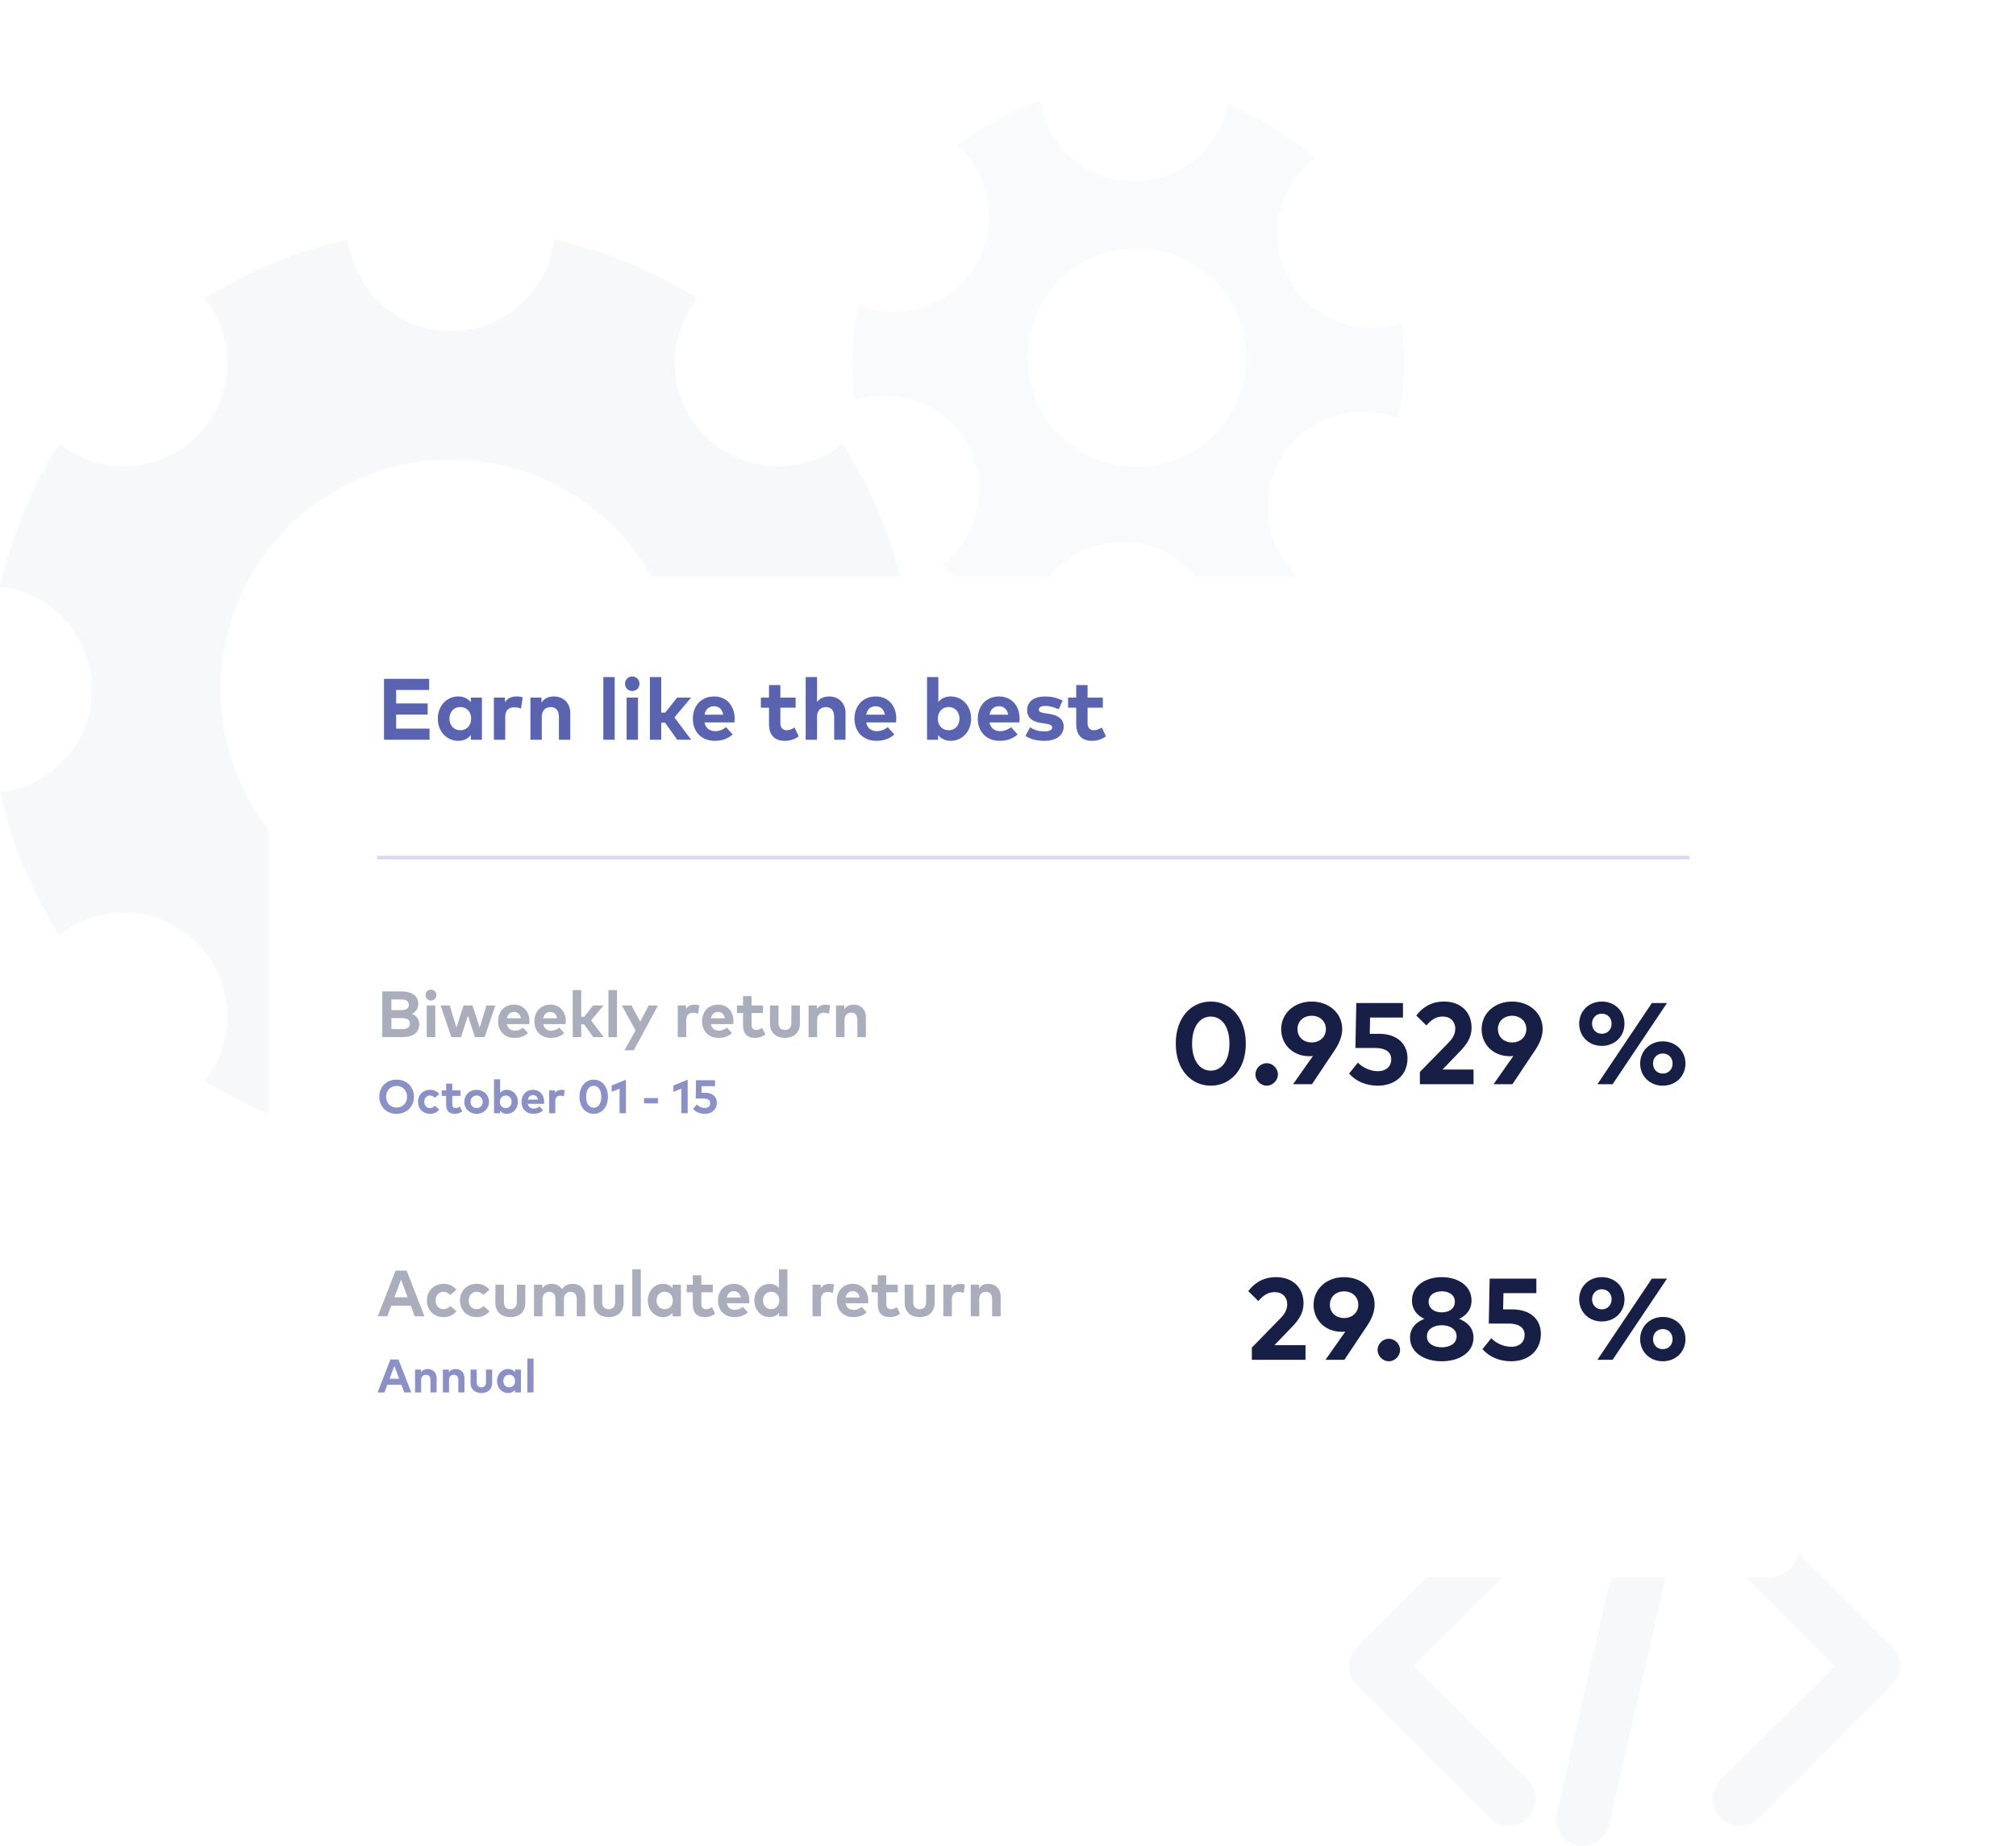 <svg width="556" height="509" viewBox="0 0 556 509" fill="none" xmlns="http://www.w3.org/2000/svg">
<path d="M124.426 288.993C109.713 288.993 97.619 300.056 96.007 314.337C81.764 311.185 68.461 305.554 56.502 297.977C65.438 286.781 64.699 270.422 54.352 260.03C43.939 249.638 27.546 248.967 16.326 257.951C8.801 246.017 3.158 232.675 -6.6643e-06 218.461C14.31 216.852 25.329 204.851 25.329 190.168C25.329 175.485 14.31 163.417 -4.1879e-06 161.808C3.225 147.594 8.801 134.252 16.326 122.318C27.546 131.302 43.939 130.632 54.352 120.24C64.766 109.848 65.438 93.489 56.435 82.292C68.394 74.783 81.764 69.218 96.007 66C97.619 80.281 109.713 91.276 124.426 91.276C139.14 91.276 151.166 80.281 152.778 66C167.021 69.151 180.391 74.783 192.35 82.292C183.347 93.489 184.019 109.848 194.433 120.24C204.846 130.565 221.239 131.302 232.459 122.385C240.051 134.319 245.695 147.594 248.852 161.808C234.542 163.417 223.456 175.485 223.456 190.168C223.456 204.851 234.542 216.852 248.852 218.461C245.695 232.675 240.051 245.95 232.526 257.884C221.306 248.967 204.913 249.638 194.433 260.03C184.019 270.489 183.347 286.848 192.283 298.045C180.324 305.554 167.021 311.185 152.778 314.337C151.166 300.056 139.14 288.993 124.426 288.993ZM187.916 190.168C187.916 155.171 159.497 126.743 124.426 126.743C89.356 126.743 60.869 155.171 60.869 190.168C60.869 225.166 89.356 253.593 124.426 253.593C159.497 253.593 187.916 225.166 187.916 190.168Z" fill="#F7F8FA"/>
<path d="M374.151 464.683C371.283 461.792 371.283 457.129 374.151 454.237L410.912 417.615C413.656 414.568 418.364 414.351 421.388 417.086C424.444 419.822 424.662 424.517 421.918 427.532C421.762 427.719 421.575 427.874 421.388 428.061L389.897 459.46L421.419 490.891C424.288 493.782 424.288 498.445 421.419 501.337C420.016 502.736 418.114 503.513 416.15 503.513C414.155 503.513 412.253 502.736 410.85 501.337L374.151 464.683ZM474.393 490.891L506.009 459.46L474.487 428.03C471.587 425.107 471.618 420.413 474.549 417.522C477.48 414.63 482.188 414.661 485.088 417.584L521.849 454.237C524.717 457.129 524.717 461.792 521.849 464.683L485.088 501.337C483.716 502.736 481.814 503.513 479.85 503.513C477.886 503.513 475.984 502.736 474.581 501.337C471.681 498.476 471.65 493.813 474.518 490.891H474.393ZM429.401 499.875L448.608 415.75C449.512 411.77 453.503 409.283 457.494 410.185C461.485 411.086 463.979 415.066 463.075 419.045L443.806 503.171C443.058 506.528 440.065 508.922 436.604 508.953C436.043 509.016 435.481 509.016 434.92 508.953C430.929 508.052 428.435 504.072 429.339 500.093C429.37 500.031 429.37 499.969 429.401 499.875Z" fill="#F7F8FA"/>
<path opacity="0.8" d="M335.41 171.725C333.59 159.368 323.082 149.759 310.114 149.501C297.146 149.243 286.173 158.416 283.867 170.651C275.065 167.305 266.882 162.33 259.855 155.877C269.765 148.255 273.089 134.374 267.052 122.925C261.059 111.57 247.742 106.432 235.818 110.316C234.585 101.507 234.948 92.634 236.806 84.092C248.396 88.778 262.016 84.549 268.825 73.59C275.681 62.609 273.379 48.509 264.019 40.209C268.404 36.727 273.249 33.722 278.507 31.217C281.301 29.885 284.069 28.74 286.926 27.785C288.746 40.142 299.254 49.751 312.222 50.009C325.19 50.267 336.163 41.094 338.47 28.859C347.271 32.205 355.454 37.18 362.482 43.633C352.572 51.255 349.248 65.136 355.285 76.585C361.277 87.94 374.595 93.078 386.519 89.194C387.752 98.003 387.389 106.876 385.531 115.418C373.941 110.733 360.321 114.961 353.512 125.92C346.656 136.901 348.957 151.001 358.318 159.301C353.932 162.783 349.087 165.788 343.83 168.293C341.035 169.625 338.268 170.77 335.41 171.725ZM340.772 85.648C333.609 70.617 315.647 64.27 300.585 71.448C285.522 78.625 279.138 96.574 286.301 111.605C293.464 126.636 311.426 132.983 326.488 125.805C341.551 118.627 347.935 100.679 340.772 85.648Z" fill="#F7F8FA"/>
<g filter="url(#filter0_dd)">
<rect x="74" y="149" width="422" height="276" rx="8" fill="white"/>
</g>
<path d="M118.46 200.928H109.256V197.064H117.944V193.992H109.256V190.272H118.364V187.2H105.908V204H118.46V200.928ZM132.912 192.372H129.852V193.656C129.084 192.708 127.968 192.06 126.372 192.06C123.168 192.06 120.744 194.688 120.744 198.18C120.744 201.672 123.168 204.3 126.372 204.3C127.968 204.3 129.096 203.652 129.852 202.716V204H132.912V192.372ZM126.948 194.976C128.736 194.976 129.948 196.344 129.948 198.18C129.948 200.016 128.736 201.384 126.948 201.384C125.112 201.384 123.948 199.956 123.948 198.18C123.948 196.404 125.112 194.976 126.948 194.976ZM142.519 192.06C141.091 192.06 139.975 192.552 139.243 193.644V192.372H136.207V204H139.339V197.664C139.339 195.936 140.335 195.048 141.787 195.048C142.423 195.048 143.167 195.192 143.683 195.42L144.151 192.312C143.719 192.156 143.191 192.06 142.519 192.06ZM152.753 192.06C151.433 192.06 150.161 192.504 149.333 193.74V192.372H146.285V204H149.417V197.628C149.417 195.876 150.533 195 151.877 195C153.305 195 154.145 195.924 154.145 197.604V204H157.277V196.596C157.277 193.896 155.393 192.06 152.753 192.06ZM169.526 186.72H166.394V204H169.526V186.72ZM175.948 192.372H172.816V204H175.948V192.372ZM174.364 186.552C173.236 186.552 172.372 187.44 172.372 188.568C172.372 189.696 173.236 190.56 174.364 190.56C175.492 190.56 176.368 189.696 176.368 188.568C176.368 187.44 175.492 186.552 174.364 186.552ZM182.37 186.72H179.238V204H182.37V199.296H183.426L186.774 204H190.626L186.006 197.844L190.59 192.372H186.75L183.474 196.512H182.37V186.72ZM196.96 192.06C193.48 192.06 191.08 194.556 191.08 198.216C191.08 201.876 193.552 204.3 197.116 204.3C199.072 204.3 200.752 203.748 202.072 202.536L200.236 200.52C199.396 201.228 198.304 201.636 197.296 201.636C195.82 201.636 194.644 200.904 194.308 199.224H202.552C202.588 198.96 202.612 198.528 202.612 198.168C202.6 194.544 200.308 192.06 196.96 192.06ZM196.936 194.76C198.28 194.76 199.18 195.6 199.468 197.088H194.32C194.596 195.648 195.46 194.76 196.936 194.76ZM219.432 192.372H215.22V188.916H212.088V192.372H209.844V195.156H212.088V199.656C212.088 202.668 213.564 204.3 216.444 204.3C218.1 204.3 219.276 203.772 220.296 203.076L219.144 200.628C218.508 201.012 217.704 201.384 216.96 201.384C215.988 201.384 215.22 200.856 215.22 199.404V195.156H219.432V192.372ZM225.331 186.708H222.199V204H225.331V197.628C225.331 195.876 226.447 195 227.791 195C229.219 195 230.059 195.924 230.059 197.604V204H233.191V196.596C233.191 193.896 231.307 192.06 228.667 192.06C227.395 192.06 226.159 192.468 225.331 193.62V186.708ZM241.538 192.06C238.058 192.06 235.658 194.556 235.658 198.216C235.658 201.876 238.13 204.3 241.694 204.3C243.65 204.3 245.33 203.748 246.65 202.536L244.814 200.52C243.974 201.228 242.882 201.636 241.874 201.636C240.398 201.636 239.222 200.904 238.886 199.224H247.13C247.166 198.96 247.19 198.528 247.19 198.168C247.178 194.544 244.886 192.06 241.538 192.06ZM241.514 194.76C242.858 194.76 243.758 195.6 244.046 197.088H238.898C239.174 195.648 240.038 194.76 241.514 194.76ZM262.195 192.06C260.635 192.06 259.543 192.672 258.787 193.584V186.72H255.667V204H258.727V202.716C259.483 203.652 260.599 204.3 262.207 204.3C265.411 204.3 267.835 201.672 267.835 198.18C267.835 194.688 265.411 192.06 262.195 192.06ZM261.619 194.976C263.467 194.976 264.619 196.404 264.619 198.18C264.619 199.956 263.467 201.384 261.619 201.384C259.843 201.384 258.631 200.016 258.631 198.18C258.631 196.344 259.843 194.976 261.619 194.976ZM275.546 192.06C272.066 192.06 269.666 194.556 269.666 198.216C269.666 201.876 272.138 204.3 275.702 204.3C277.658 204.3 279.338 203.748 280.658 202.536L278.822 200.52C277.982 201.228 276.89 201.636 275.882 201.636C274.406 201.636 273.23 200.904 272.894 199.224H281.138C281.174 198.96 281.198 198.528 281.198 198.168C281.186 194.544 278.894 192.06 275.546 192.06ZM275.522 194.76C276.866 194.76 277.766 195.6 278.054 197.088H272.906C273.182 195.648 274.046 194.76 275.522 194.76ZM293.048 193.176C291.5 192.42 290.048 192.072 288.188 192.072C285.128 192.072 283.28 193.488 283.28 195.876C283.28 197.856 284.612 199.032 287.3 199.404L288.248 199.536C289.592 199.728 290.18 200.04 290.18 200.604C290.18 201.288 289.484 201.696 288.032 201.696C286.28 201.696 285.068 201.216 284.072 200.556L282.836 202.932C284.348 204 286.424 204.3 288.008 204.3C291.38 204.3 293.348 202.752 293.348 200.352C293.348 198.384 291.944 197.256 289.424 196.872L288.392 196.716C287.336 196.56 286.496 196.392 286.496 195.72C286.496 195.084 287.096 194.664 288.284 194.664C289.592 194.676 291.068 195.156 291.992 195.612L293.048 193.176ZM304.158 192.372H299.946V188.916H296.814V192.372H294.57V195.156H296.814V199.656C296.814 202.668 298.29 204.3 301.17 204.3C302.826 204.3 304.002 203.772 305.022 203.076L303.87 200.628C303.234 201.012 302.43 201.384 301.686 201.384C300.714 201.384 299.946 200.856 299.946 199.404V195.156H304.158V192.372Z" fill="#5A63AF"/>
<line opacity="0.24" x1="104" y1="236.5" x2="466" y2="236.5" stroke="#5A63AF"/>
<path opacity="0.6" d="M105.431 273.4V286H110.885C113.909 286 115.628 284.812 115.628 282.391C115.628 281.032 114.683 279.952 113.531 279.565C114.584 279.178 115.358 278.161 115.358 276.892C115.358 274.489 113.513 273.4 110.579 273.4H105.431ZM110.759 280.762C112.145 280.762 113.018 281.086 113.018 282.265C113.018 283.471 112.145 283.795 110.759 283.795L107.942 283.786V280.762H110.759ZM110.507 275.614C111.749 275.614 112.739 275.884 112.739 277.072C112.739 278.296 111.767 278.557 110.516 278.557H107.942V275.614H110.507ZM120.045 277.279H117.696V286H120.045V277.279ZM118.857 272.914C118.011 272.914 117.363 273.58 117.363 274.426C117.363 275.272 118.011 275.92 118.857 275.92C119.703 275.92 120.36 275.272 120.36 274.426C120.36 273.58 119.703 272.914 118.857 272.914ZM130.315 277.279H127.84L125.887 283.372L124.024 277.279H121.522L124.474 286H127.138L129.055 280.105L130.99 286H133.672L136.624 277.279H134.167L132.295 283.399L130.315 277.279ZM141.781 277.045C139.171 277.045 137.371 278.917 137.371 281.662C137.371 284.407 139.225 286.225 141.898 286.225C143.365 286.225 144.625 285.811 145.615 284.902L144.238 283.39C143.608 283.921 142.789 284.227 142.033 284.227C140.926 284.227 140.044 283.678 139.792 282.418H145.975C146.002 282.22 146.02 281.896 146.02 281.626C146.011 278.908 144.292 277.045 141.781 277.045ZM141.763 279.07C142.771 279.07 143.446 279.7 143.662 280.816H139.801C140.008 279.736 140.656 279.07 141.763 279.07ZM151.8 277.045C149.19 277.045 147.39 278.917 147.39 281.662C147.39 284.407 149.244 286.225 151.917 286.225C153.384 286.225 154.644 285.811 155.634 284.902L154.257 283.39C153.627 283.921 152.808 284.227 152.052 284.227C150.945 284.227 150.063 283.678 149.811 282.418H155.994C156.021 282.22 156.039 281.896 156.039 281.626C156.03 278.908 154.311 277.045 151.8 277.045ZM151.782 279.07C152.79 279.07 153.465 279.7 153.681 280.816H149.82C150.027 279.736 150.675 279.07 151.782 279.07ZM160.299 273.04H157.95V286H160.299V282.472H161.091L163.602 286H166.491L163.026 281.383L166.464 277.279H163.584L161.127 280.384H160.299V273.04ZM170.16 273.04H167.811V286H170.16V273.04ZM181.466 277.279H178.892L176.57 281.761L174.176 277.279H171.512L175.274 284.146L172.223 289.636H174.797L181.466 277.279ZM191.653 277.045C190.582 277.045 189.745 277.414 189.196 278.233V277.279H186.919V286H189.268V281.248C189.268 279.952 190.015 279.286 191.104 279.286C191.581 279.286 192.139 279.394 192.526 279.565L192.877 277.234C192.553 277.117 192.157 277.045 191.653 277.045ZM198.048 277.045C195.438 277.045 193.638 278.917 193.638 281.662C193.638 284.407 195.492 286.225 198.165 286.225C199.632 286.225 200.892 285.811 201.882 284.902L200.505 283.39C199.875 283.921 199.056 284.227 198.3 284.227C197.193 284.227 196.311 283.678 196.059 282.418H202.242C202.269 282.22 202.287 281.896 202.287 281.626C202.278 278.908 200.559 277.045 198.048 277.045ZM198.03 279.07C199.038 279.07 199.713 279.7 199.929 280.816H196.068C196.275 279.736 196.923 279.07 198.03 279.07ZM210.437 277.279H207.278V274.687H204.929V277.279H203.246V279.367H204.929V282.742C204.929 285.001 206.036 286.225 208.196 286.225C209.438 286.225 210.32 285.829 211.085 285.307L210.221 283.471C209.744 283.759 209.141 284.038 208.583 284.038C207.854 284.038 207.278 283.642 207.278 282.553V279.367H210.437V277.279ZM220.605 277.279H218.265V282.076C218.265 283.471 217.491 284.038 216.483 284.038C215.466 284.038 214.701 283.471 214.701 282.076V277.279H212.352V282.283C212.352 285.037 214.296 286.225 216.483 286.225C218.661 286.225 220.605 285.037 220.605 282.283V277.279ZM227.74 277.045C226.669 277.045 225.832 277.414 225.283 278.233V277.279H223.006V286H225.355V281.248C225.355 279.952 226.102 279.286 227.191 279.286C227.668 279.286 228.226 279.394 228.613 279.565L228.964 277.234C228.64 277.117 228.244 277.045 227.74 277.045ZM235.416 277.045C234.426 277.045 233.472 277.378 232.851 278.305V277.279H230.565V286H232.914V281.221C232.914 279.907 233.751 279.25 234.759 279.25C235.83 279.25 236.46 279.943 236.46 281.203V286H238.809V280.447C238.809 278.422 237.396 277.045 235.416 277.045Z" fill="#72778E"/>
<path opacity="0.7" d="M109.376 297.731C106.574 297.731 104.598 299.733 104.598 302.45C104.598 305.167 106.574 307.169 109.376 307.169C112.177 307.169 114.16 305.167 114.16 302.45C114.16 299.733 112.177 297.731 109.376 297.731ZM109.376 299.473C111.053 299.473 112.262 300.682 112.262 302.45C112.262 304.218 111.053 305.427 109.376 305.427C107.705 305.427 106.49 304.218 106.49 302.45C106.49 300.682 107.705 299.473 109.376 299.473ZM118.633 300.532C116.624 300.532 115.279 301.943 115.279 303.847C115.279 305.758 116.624 307.163 118.633 307.163C119.686 307.163 120.57 306.74 121.161 305.979L119.952 304.946C119.595 305.336 119.127 305.583 118.581 305.583C117.703 305.583 117.008 304.9 117.008 303.847C117.008 302.801 117.71 302.112 118.587 302.112C119.14 302.112 119.549 302.333 119.933 302.742L121.155 301.722C120.576 300.961 119.686 300.532 118.633 300.532ZM127.018 300.701H124.736V298.829H123.04V300.701H121.824V302.209H123.04V304.647C123.04 306.278 123.839 307.163 125.399 307.163C126.296 307.163 126.933 306.876 127.486 306.499L126.862 305.173C126.517 305.381 126.082 305.583 125.679 305.583C125.152 305.583 124.736 305.297 124.736 304.51V302.209H127.018V300.701ZM131.45 300.532C129.493 300.532 128.05 301.949 128.05 303.847C128.05 305.745 129.493 307.163 131.45 307.163C133.413 307.163 134.862 305.745 134.862 303.847C134.862 301.949 133.413 300.532 131.45 300.532ZM131.45 302.112C132.405 302.112 133.127 302.827 133.127 303.847C133.127 304.868 132.405 305.583 131.45 305.583C130.494 305.583 129.779 304.868 129.779 303.847C129.779 302.827 130.494 302.112 131.45 302.112ZM139.784 300.532C138.939 300.532 138.347 300.864 137.938 301.358V297.64H136.248V307H137.905V306.304C138.315 306.811 138.919 307.163 139.79 307.163C141.526 307.163 142.839 305.739 142.839 303.847C142.839 301.956 141.526 300.532 139.784 300.532ZM139.472 302.112C140.473 302.112 141.097 302.885 141.097 303.847C141.097 304.809 140.473 305.583 139.472 305.583C138.51 305.583 137.853 304.842 137.853 303.847C137.853 302.853 138.51 302.112 139.472 302.112ZM147.016 300.532C145.131 300.532 143.831 301.884 143.831 303.867C143.831 305.849 145.17 307.163 147.1 307.163C148.16 307.163 149.07 306.863 149.785 306.207L148.79 305.115C148.335 305.498 147.744 305.719 147.198 305.719C146.398 305.719 145.761 305.323 145.579 304.413H150.045C150.064 304.27 150.077 304.036 150.077 303.841C150.071 301.878 148.829 300.532 147.016 300.532ZM147.003 301.995C147.731 301.995 148.218 302.45 148.374 303.256H145.586C145.735 302.476 146.203 301.995 147.003 301.995ZM154.876 300.532C154.102 300.532 153.498 300.799 153.101 301.39V300.701H151.457V307H153.153V303.568C153.153 302.632 153.693 302.151 154.479 302.151C154.824 302.151 155.227 302.229 155.506 302.352L155.76 300.669C155.526 300.584 155.24 300.532 154.876 300.532ZM163.737 297.737C161.56 297.737 159.818 299.506 159.818 302.45C159.818 305.394 161.56 307.163 163.737 307.163C165.908 307.163 167.663 305.394 167.663 302.45C167.663 299.506 165.908 297.737 163.737 297.737ZM163.737 299.421C164.907 299.421 165.83 300.461 165.83 302.45C165.83 304.439 164.907 305.479 163.737 305.479C162.574 305.479 161.644 304.439 161.644 302.45C161.644 300.461 162.574 299.421 163.737 299.421ZM172.623 297.757L168.691 299.343V301.111L170.868 300.227V307H172.623V297.757ZM181.459 302.801H177.618V304.283H181.459V302.801ZM189.66 297.757L185.728 299.343V301.111L187.905 300.227V307H189.66V297.757ZM197.196 297.9H191.963L191.866 302.938H194.03C195.454 302.938 195.883 303.535 195.883 304.218C195.883 304.939 195.382 305.537 194.368 305.537C193.53 305.537 192.639 305.115 192.145 304.575L191.157 305.804C191.911 306.655 193.023 307.163 194.381 307.163C196.221 307.163 197.703 306.045 197.703 304.088C197.703 302.567 196.637 301.351 194.518 301.351H193.471L193.51 299.531H197.196V297.9Z" fill="#5A63AF"/>
<path d="M333.921 276.2C328.561 276.2 324.273 280.552 324.273 287.8C324.273 295.048 328.561 299.4 333.921 299.4C339.265 299.4 343.585 295.048 343.585 287.8C343.585 280.552 339.265 276.2 333.921 276.2ZM333.921 280.344C336.801 280.344 339.073 282.904 339.073 287.8C339.073 292.696 336.801 295.256 333.921 295.256C331.057 295.256 328.769 292.696 328.769 287.8C328.769 282.904 331.057 280.344 333.921 280.344ZM349.354 293.192C347.69 293.192 346.234 294.616 346.234 296.28C346.234 297.96 347.69 299.4 349.354 299.4C351.002 299.4 352.442 297.96 352.442 296.28C352.442 294.616 351.002 293.192 349.354 293.192ZM356.617 299H361.833L368.041 289.704C369.401 287.672 370.169 285.8 370.169 283.752C370.169 279.416 366.537 276.2 361.753 276.2C356.937 276.2 353.337 279.448 353.337 283.832C353.337 288.024 356.553 291.272 361.097 291.272C361.481 291.272 361.801 291.256 362.105 291.208L356.617 299ZM361.753 287.48C359.497 287.48 357.833 285.96 357.833 283.8C357.833 281.624 359.497 280.12 361.753 280.12C363.993 280.12 365.673 281.624 365.673 283.8C365.673 285.96 363.993 287.48 361.753 287.48ZM386.936 276.6H374.056L373.816 289H379.144C382.648 289 383.704 290.472 383.704 292.152C383.704 293.928 382.472 295.4 379.976 295.4C377.912 295.4 375.72 294.36 374.504 293.032L372.072 296.056C373.928 298.152 376.664 299.4 380.008 299.4C384.536 299.4 388.184 296.648 388.184 291.832C388.184 288.088 385.56 285.096 380.344 285.096H377.768L377.864 280.616H386.936V276.6ZM393.387 282.792C394.539 281.48 395.803 280.328 397.931 280.328C399.995 280.328 401.355 281.72 401.355 283.672C401.355 285.08 400.699 286.312 399.515 287.512L391.595 295.624V299H406.395V294.952H397.835L402.619 289.976C404.459 288.072 405.851 286.168 405.851 283.432C405.851 279.144 402.939 276.2 398.251 276.2C394.091 276.2 391.819 278.472 390.603 280.056L393.387 282.792ZM411.899 299H417.115L423.323 289.704C424.683 287.672 425.451 285.8 425.451 283.752C425.451 279.416 421.819 276.2 417.035 276.2C412.219 276.2 408.618 279.448 408.618 283.832C408.618 288.024 411.835 291.272 416.378 291.272C416.763 291.272 417.083 291.256 417.387 291.208L411.899 299ZM417.035 287.48C414.779 287.48 413.115 285.96 413.115 283.8C413.115 281.624 414.779 280.12 417.035 280.12C419.275 280.12 420.955 281.624 420.955 283.8C420.955 285.96 419.275 287.48 417.035 287.48ZM441.768 276.2C438.2 276.2 435.528 278.808 435.528 282.296C435.528 285.816 438.2 288.424 441.768 288.424C445.352 288.424 448.024 285.816 448.024 282.296C448.024 278.808 445.352 276.2 441.768 276.2ZM441.768 279.544C443.336 279.544 444.472 280.696 444.472 282.296C444.472 283.928 443.336 285.08 441.768 285.08C440.232 285.08 439.08 283.928 439.08 282.296C439.08 280.696 440.232 279.544 441.768 279.544ZM459.752 276.6H455.576L440.552 299H444.744L459.752 276.6ZM458.584 287.176C455.016 287.176 452.344 289.832 452.344 293.288C452.344 296.792 455.016 299.4 458.584 299.4C462.168 299.4 464.84 296.792 464.84 293.288C464.84 289.8 462.168 287.176 458.584 287.176ZM458.584 290.52C460.152 290.52 461.288 291.672 461.288 293.288C461.288 294.904 460.152 296.056 458.584 296.056C457.032 296.056 455.896 294.904 455.896 293.288C455.896 291.672 457.032 290.52 458.584 290.52Z" fill="#171F46"/>
<path opacity="0.6" d="M112.154 350.4H109.094L104.189 363H106.808L107.906 360.066H113.279L114.377 363H117.059L112.154 350.4ZM110.597 352.884L112.415 357.753H108.77L110.597 352.884ZM122.38 354.045C119.599 354.045 117.736 355.998 117.736 358.635C117.736 361.281 119.599 363.225 122.38 363.225C123.838 363.225 125.062 362.64 125.881 361.587L124.207 360.156C123.712 360.696 123.064 361.038 122.308 361.038C121.093 361.038 120.13 360.093 120.13 358.635C120.13 357.186 121.102 356.232 122.317 356.232C123.082 356.232 123.649 356.538 124.18 357.105L125.872 355.692C125.071 354.639 123.838 354.045 122.38 354.045ZM131.503 354.045C128.722 354.045 126.859 355.998 126.859 358.635C126.859 361.281 128.722 363.225 131.503 363.225C132.961 363.225 134.185 362.64 135.004 361.587L133.33 360.156C132.835 360.696 132.187 361.038 131.431 361.038C130.216 361.038 129.253 360.093 129.253 358.635C129.253 357.186 130.225 356.232 131.44 356.232C132.205 356.232 132.772 356.538 133.303 357.105L134.995 355.692C134.194 354.639 132.961 354.045 131.503 354.045ZM144.879 354.279H142.539V359.076C142.539 360.471 141.765 361.038 140.757 361.038C139.74 361.038 138.975 360.471 138.975 359.076V354.279H136.626V359.283C136.626 362.037 138.57 363.225 140.757 363.225C142.935 363.225 144.879 362.037 144.879 359.283V354.279ZM157.972 354.045C156.829 354.045 155.686 354.432 155.011 355.539C154.426 354.612 153.391 354.045 152.131 354.045C151.141 354.045 150.187 354.378 149.566 355.305V354.279H147.28V363H149.629V358.221C149.629 356.907 150.466 356.25 151.474 356.25C152.545 356.25 153.175 356.943 153.175 358.203V363H155.524V358.221C155.524 356.907 156.361 356.25 157.369 356.25C158.431 356.25 159.07 356.943 159.07 358.203V363H161.41V357.447C161.41 355.422 160.024 354.045 157.972 354.045ZM171.984 354.279H169.644V359.076C169.644 360.471 168.87 361.038 167.862 361.038C166.845 361.038 166.08 360.471 166.08 359.076V354.279H163.731V359.283C163.731 362.037 165.675 363.225 167.862 363.225C170.04 363.225 171.984 362.037 171.984 359.283V354.279ZM176.734 350.04H174.385V363H176.734V350.04ZM187.788 354.279H185.493V355.242C184.917 354.531 184.08 354.045 182.883 354.045C180.48 354.045 178.662 356.016 178.662 358.635C178.662 361.254 180.48 363.225 182.883 363.225C184.08 363.225 184.926 362.739 185.493 362.037V363H187.788V354.279ZM183.315 356.232C184.656 356.232 185.565 357.258 185.565 358.635C185.565 360.012 184.656 361.038 183.315 361.038C181.938 361.038 181.065 359.967 181.065 358.635C181.065 357.303 181.938 356.232 183.315 356.232ZM196.585 354.279H193.426V351.687H191.077V354.279H189.394V356.367H191.077V359.742C191.077 362.001 192.184 363.225 194.344 363.225C195.586 363.225 196.468 362.829 197.233 362.307L196.369 360.471C195.892 360.759 195.289 361.038 194.731 361.038C194.002 361.038 193.426 360.642 193.426 359.553V356.367H196.585V354.279ZM202.425 354.045C199.815 354.045 198.015 355.917 198.015 358.662C198.015 361.407 199.869 363.225 202.542 363.225C204.009 363.225 205.269 362.811 206.259 361.902L204.882 360.39C204.252 360.921 203.433 361.227 202.677 361.227C201.57 361.227 200.688 360.678 200.436 359.418H206.619C206.646 359.22 206.664 358.896 206.664 358.626C206.655 355.908 204.936 354.045 202.425 354.045ZM202.407 356.07C203.415 356.07 204.09 356.7 204.306 357.816H200.445C200.652 356.736 201.3 356.07 202.407 356.07ZM212.256 354.045C209.853 354.045 208.035 356.016 208.035 358.635C208.035 361.254 209.853 363.225 212.256 363.225C213.453 363.225 214.299 362.739 214.866 362.037V363H217.161V350.04H214.821V355.188C214.254 354.504 213.426 354.045 212.256 354.045ZM212.688 356.232C214.029 356.232 214.938 357.258 214.938 358.635C214.938 360.012 214.029 361.038 212.688 361.038C211.311 361.038 210.438 359.967 210.438 358.635C210.438 357.303 211.311 356.232 212.688 356.232ZM228.813 354.045C227.742 354.045 226.905 354.414 226.356 355.233V354.279H224.079V363H226.428V358.248C226.428 356.952 227.175 356.286 228.264 356.286C228.741 356.286 229.299 356.394 229.686 356.565L230.037 354.234C229.713 354.117 229.317 354.045 228.813 354.045ZM235.208 354.045C232.598 354.045 230.798 355.917 230.798 358.662C230.798 361.407 232.652 363.225 235.325 363.225C236.792 363.225 238.052 362.811 239.042 361.902L237.665 360.39C237.035 360.921 236.216 361.227 235.46 361.227C234.353 361.227 233.471 360.678 233.219 359.418H239.402C239.429 359.22 239.447 358.896 239.447 358.626C239.438 355.908 237.719 354.045 235.208 354.045ZM235.19 356.07C236.198 356.07 236.873 356.7 237.089 357.816H233.228C233.435 356.736 234.083 356.07 235.19 356.07ZM247.597 354.279H244.438V351.687H242.089V354.279H240.406V356.367H242.089V359.742C242.089 362.001 243.196 363.225 245.356 363.225C246.598 363.225 247.48 362.829 248.245 362.307L247.381 360.471C246.904 360.759 246.301 361.038 245.743 361.038C245.014 361.038 244.438 360.642 244.438 359.553V356.367H247.597V354.279ZM257.766 354.279H255.426V359.076C255.426 360.471 254.652 361.038 253.644 361.038C252.627 361.038 251.862 360.471 251.862 359.076V354.279H249.513V359.283C249.513 362.037 251.457 363.225 253.644 363.225C255.822 363.225 257.766 362.037 257.766 359.283V354.279ZM264.901 354.045C263.83 354.045 262.993 354.414 262.444 355.233V354.279H260.167V363H262.516V358.248C262.516 356.952 263.263 356.286 264.352 356.286C264.829 356.286 265.387 356.394 265.774 356.565L266.125 354.234C265.801 354.117 265.405 354.045 264.901 354.045ZM272.576 354.045C271.586 354.045 270.632 354.378 270.011 355.305V354.279H267.725V363H270.074V358.221C270.074 356.907 270.911 356.25 271.919 356.25C272.99 356.25 273.62 356.943 273.62 358.203V363H275.969V357.447C275.969 355.422 274.556 354.045 272.576 354.045Z" fill="#72778E"/>
<path opacity="0.7" d="M109.889 374.9H107.679L104.137 384H106.028L106.821 381.881H110.702L111.494 384H113.432L109.889 374.9ZM108.765 376.694L110.078 380.21H107.445L108.765 376.694ZM117.966 377.532C117.251 377.532 116.562 377.773 116.114 378.442V377.701H114.463V384H116.159V380.548C116.159 379.599 116.764 379.125 117.492 379.125C118.265 379.125 118.72 379.625 118.72 380.535V384H120.417V379.989C120.417 378.527 119.396 377.532 117.966 377.532ZM125.647 377.532C124.932 377.532 124.243 377.773 123.794 378.442V377.701H122.143V384H123.84V380.548C123.84 379.599 124.444 379.125 125.172 379.125C125.946 379.125 126.401 379.625 126.401 380.535V384H128.097V379.989C128.097 378.527 127.077 377.532 125.647 377.532ZM135.733 377.701H134.043V381.166C134.043 382.173 133.484 382.583 132.756 382.583C132.021 382.583 131.469 382.173 131.469 381.166V377.701H129.772V381.315C129.772 383.304 131.176 384.163 132.756 384.163C134.329 384.163 135.733 383.304 135.733 381.315V377.701ZM143.668 377.701H142.01V378.397C141.594 377.883 140.99 377.532 140.125 377.532C138.39 377.532 137.077 378.956 137.077 380.847C137.077 382.739 138.39 384.163 140.125 384.163C140.99 384.163 141.601 383.811 142.01 383.304V384H143.668V377.701ZM140.437 379.112C141.406 379.112 142.062 379.853 142.062 380.847C142.062 381.842 141.406 382.583 140.437 382.583C139.443 382.583 138.812 381.809 138.812 380.847C138.812 379.885 139.443 379.112 140.437 379.112ZM147.149 374.64H145.452V384H147.149V374.64Z" fill="#5A63AF"/>
<path d="M347.044 358.792C348.196 357.48 349.46 356.328 351.588 356.328C353.652 356.328 355.012 357.72 355.012 359.672C355.012 361.08 354.356 362.312 353.172 363.512L345.252 371.624V375H360.052V370.952H351.492L356.276 365.976C358.116 364.072 359.508 362.168 359.508 359.432C359.508 355.144 356.596 352.2 351.908 352.2C347.748 352.2 345.476 354.472 344.26 356.056L347.044 358.792ZM365.555 375H370.771L376.979 365.704C378.339 363.672 379.107 361.8 379.107 359.752C379.107 355.416 375.475 352.2 370.691 352.2C365.875 352.2 362.275 355.448 362.275 359.832C362.275 364.024 365.491 367.272 370.035 367.272C370.419 367.272 370.739 367.256 371.043 367.208L365.555 375ZM370.691 363.48C368.435 363.48 366.771 361.96 366.771 359.8C366.771 357.624 368.435 356.12 370.691 356.12C372.931 356.12 374.611 357.624 374.611 359.8C374.611 361.96 372.931 363.48 370.691 363.48ZM383.042 369.192C381.378 369.192 379.922 370.616 379.922 372.28C379.922 373.96 381.378 375.4 383.042 375.4C384.69 375.4 386.13 373.96 386.13 372.28C386.13 370.616 384.69 369.192 383.042 369.192ZM397.629 352.2C393.101 352.2 389.421 354.6 389.421 358.632C389.421 361.208 390.893 362.808 392.829 363.704C390.621 364.568 388.877 366.168 388.877 368.904C388.877 372.984 392.813 375.4 397.629 375.4C402.445 375.4 406.381 372.984 406.381 368.904C406.381 366.168 404.621 364.568 402.413 363.704C404.349 362.808 405.837 361.208 405.837 358.632C405.837 354.6 402.157 352.2 397.629 352.2ZM397.629 365.464C399.853 365.464 401.725 366.536 401.725 368.536C401.725 370.504 399.853 371.544 397.629 371.544C395.389 371.544 393.533 370.504 393.533 368.536C393.533 366.536 395.389 365.464 397.629 365.464ZM397.629 356.104C399.629 356.104 401.245 357.112 401.245 358.968C401.245 360.888 399.629 361.912 397.629 361.912C395.629 361.912 394.013 360.888 394.013 358.968C394.013 357.112 395.629 356.104 397.629 356.104ZM423.717 352.6H410.837L410.597 365H415.925C419.429 365 420.485 366.472 420.485 368.152C420.485 369.928 419.253 371.4 416.757 371.4C414.693 371.4 412.501 370.36 411.285 369.032L408.853 372.056C410.709 374.152 413.445 375.4 416.789 375.4C421.317 375.4 424.965 372.648 424.965 367.832C424.965 364.088 422.341 361.096 417.125 361.096H414.549L414.645 356.616H423.717V352.6ZM441.768 352.2C438.2 352.2 435.528 354.808 435.528 358.296C435.528 361.816 438.2 364.424 441.768 364.424C445.352 364.424 448.024 361.816 448.024 358.296C448.024 354.808 445.352 352.2 441.768 352.2ZM441.768 355.544C443.336 355.544 444.472 356.696 444.472 358.296C444.472 359.928 443.336 361.08 441.768 361.08C440.232 361.08 439.08 359.928 439.08 358.296C439.08 356.696 440.232 355.544 441.768 355.544ZM459.752 352.6H455.576L440.552 375H444.744L459.752 352.6ZM458.584 363.176C455.016 363.176 452.344 365.832 452.344 369.288C452.344 372.792 455.016 375.4 458.584 375.4C462.168 375.4 464.84 372.792 464.84 369.288C464.84 365.8 462.168 363.176 458.584 363.176ZM458.584 366.52C460.152 366.52 461.288 367.672 461.288 369.288C461.288 370.904 460.152 372.056 458.584 372.056C457.032 372.056 455.896 370.904 455.896 369.288C455.896 367.672 457.032 366.52 458.584 366.52Z" fill="#171F46"/>
<defs>
<filter id="filter0_dd" x="14" y="99" width="542" height="396" filterUnits="userSpaceOnUse" color-interpolation-filters="sRGB">
<feFlood flood-opacity="0" result="BackgroundImageFix"/>
<feColorMatrix in="SourceAlpha" type="matrix" values="0 0 0 0 0 0 0 0 0 0 0 0 0 0 0 0 0 0 127 0"/>
<feOffset dy="10"/>
<feGaussianBlur stdDeviation="30"/>
<feColorMatrix type="matrix" values="0 0 0 0 0.09 0 0 0 0 0.122 0 0 0 0 0.275 0 0 0 0.08 0"/>
<feBlend mode="normal" in2="BackgroundImageFix" result="effect1_dropShadow"/>
<feColorMatrix in="SourceAlpha" type="matrix" values="0 0 0 0 0 0 0 0 0 0 0 0 0 0 0 0 0 0 127 0"/>
<feOffset/>
<feGaussianBlur stdDeviation="0.5"/>
<feColorMatrix type="matrix" values="0 0 0 0 0.09 0 0 0 0 0.122 0 0 0 0 0.275 0 0 0 0.04 0"/>
<feBlend mode="normal" in2="effect1_dropShadow" result="effect2_dropShadow"/>
<feBlend mode="normal" in="SourceGraphic" in2="effect2_dropShadow" result="shape"/>
</filter>
</defs>
</svg>
